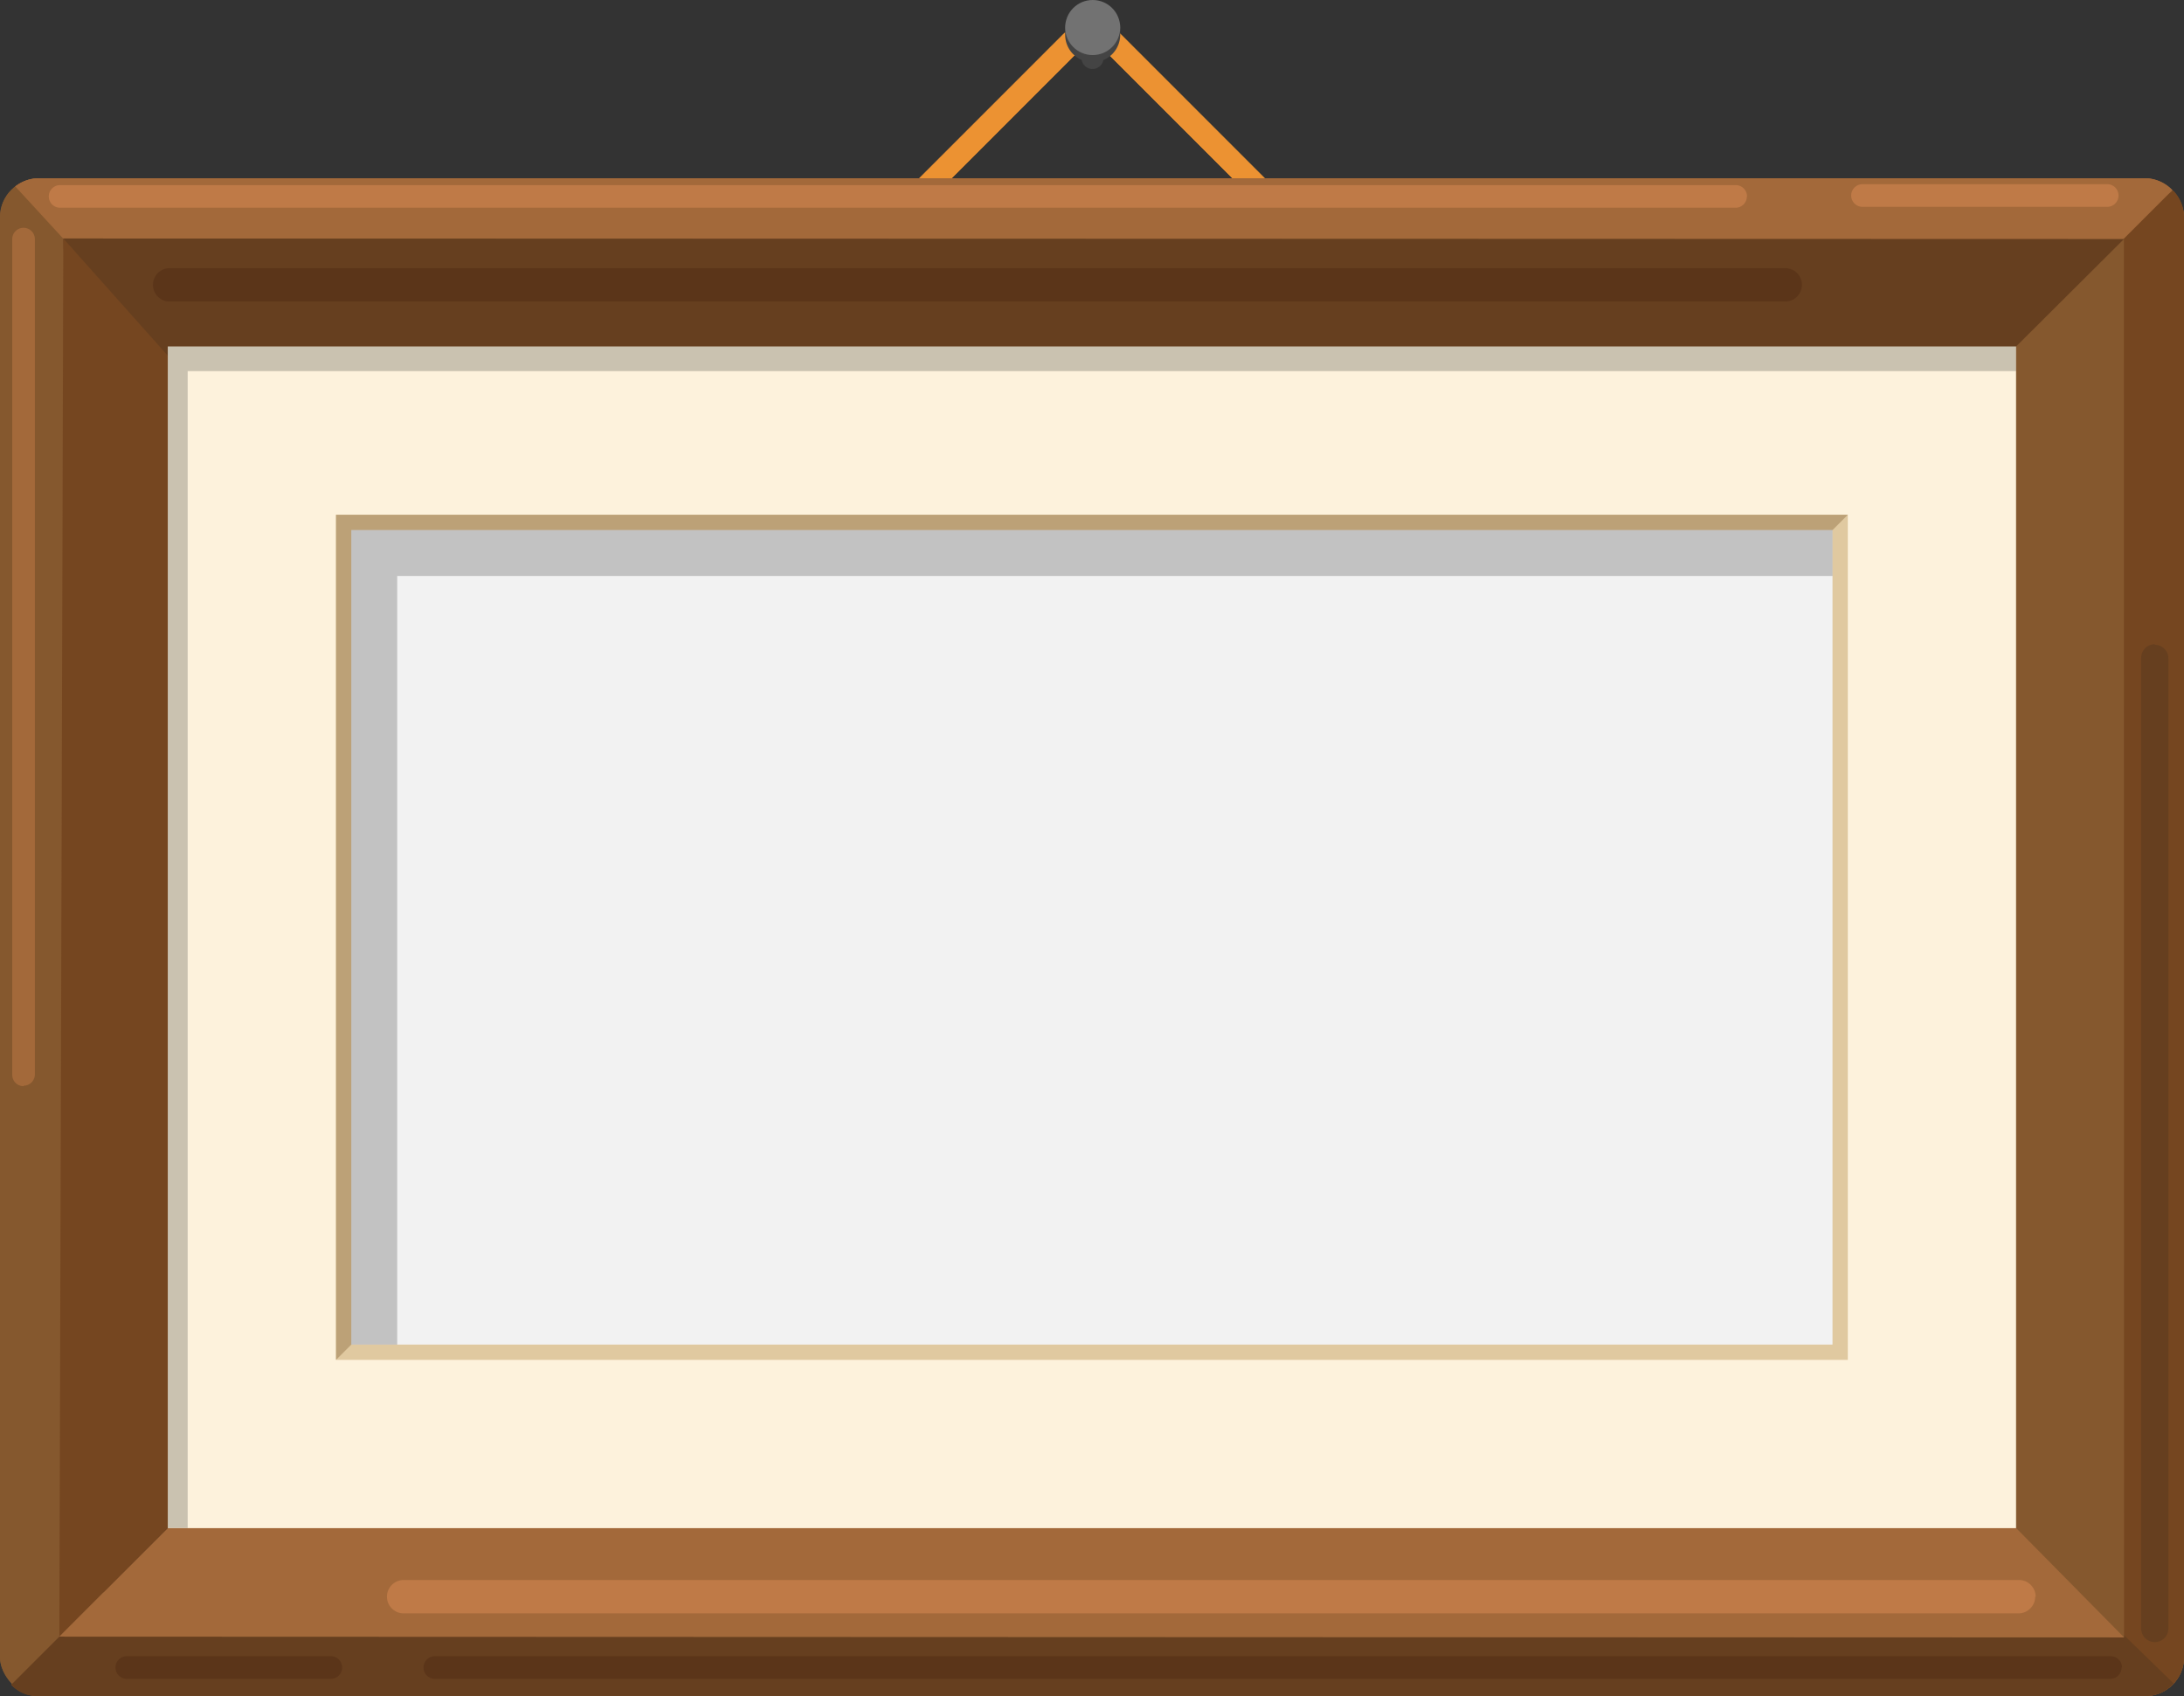 <svg xmlns="http://www.w3.org/2000/svg" viewBox="0 0 142.79 110.872"><rect x="0" y="0" width="142.79" height="110.872" fill="#333333" stroke="none"/><title>Depositphotos_122856508_05</title><g data-name="Layer 2"><path d="M98.13 27.09L73.34 2.3a2.75 2.75 0 0 0-3.89 0L44.66 27.09a2.75 2.75 0 0 0 0 3.89l24.79 24.8a2.75 2.75 0 0 0 3.89 0L98.13 31a2.75 2.75 0 0 0 0-3.91zm-1.06 2.83l-24.79 24.8a1.25 1.25 0 0 1-1.77 0L45.72 29.93a1.25 1.25 0 0 1 0-1.77l24.79-24.8a1.25 1.25 0 0 1 1.77 0l24.79 24.79a1.25 1.25 0 0 1 0 1.77z" fill="#ec9232"/><rect y="11.67" width="142.79" height="99.19" rx="2.53" ry="2.53" fill="#85582e"/><path d="M142.08 12.46S.78 110.15.74 110.12a2.52 2.52 0 0 0 1.79.74h137.73a2.53 2.53 0 0 0 2.53-2.53V14.2a2.52 2.52 0 0 0-.71-1.74z" fill="#754620"/><path d="M72.25 83.43s47.82-48.78 63.78-65l6-6a2.52 2.52 0 0 0-1.82-.78H2.53a2.51 2.51 0 0 0-1.53.54l5.74 6.24z" fill="#a3693a"/><path d="M49.61 61.48C33.41 77.68 16.94 93.92.74 110.12a2.23 2.23 0 0 0 1.7.74h138a2.48 2.48 0 0 0 1.67-.82L136 104.1z" fill="#663f1f"/><path fill="#85582e" d="M3.88 106.98l.26-91.39 134.72.04.01 91.4-134.99-.05z"/><path fill="#663f1f" d="M6.75 104.11L4.14 15.59l134.72.04-7.05 7.02L6.75 104.11z"/><path fill="#754620" d="M3.88 106.98l.26-91.39 42.84 48.05-43.1 43.34z"/><path fill="#a3693a" d="M3.88 106.98l45.71-45.71 82.22 38.61 7.06 7.15-134.99-.05z"/><path fill="#fdf2dc" d="M10.97 22.65h120.84v77.24H10.97z"/><path fill="#e0c9a0" d="M21.97 33.65h98.84v55.24H21.97z"/><path fill="#bca177" d="M21.97 88.89V33.65h98.84l-1 1-96.84 53.24-1 1z"/><path fill="#f2f2f2" d="M22.97 34.65h96.84v53.24H22.97z"/><path d="M12.27 24.26h119.54v-1.61H10.97v77.23h1.3V24.26z" opacity=".2"/><path d="M114.21 12.84a.74.74 0 0 1-.74.74H3.93a.74.74 0 0 1-.74-.74.74.74 0 0 1 .74-.74h109.55a.74.74 0 0 1 .74.74z" fill="#bf7a47"/><path d="M133.06 104.37a1.09 1.09 0 0 1-1.09 1.09H26.39a1.09 1.09 0 0 1-1.09-1.09 1.09 1.09 0 0 1 1.09-1.09H132a1.09 1.09 0 0 1 1.09 1.09z" fill="#bf7a47"/><path d="M117.81 18.62a1.09 1.09 0 0 1-1.09 1.09H11.14A1.09 1.09 0 0 1 10 18.62a1.09 1.09 0 0 1 1.09-1.09h105.63a1.09 1.09 0 0 1 1.09 1.09z" fill="#5b3519"/><path d="M138.71 109a.74.74 0 0 1-.74.74H28.43a.74.74 0 0 1-.74-.74.74.74 0 0 1 .74-.74H138a.74.74 0 0 1 .74.74z" fill="#5b3519"/><path d="M22.37 109a.74.74 0 0 1-.74.74H8.29a.74.74 0 0 1-.74-.74.74.74 0 0 1 .74-.74h13.34a.74.74 0 0 1 .74.74z" fill="#5b3519"/><path d="M1.54 71a.74.74 0 0 1-.74-.74V15.63a.74.74 0 0 1 .74-.74.74.74 0 0 1 .74.74v54.6a.74.74 0 0 1-.74.74z" fill="#a3693a"/><path d="M138.51 12.78a.74.74 0 0 1-.74.74h-16a.74.74 0 0 1-.74-.74.74.74 0 0 1 .74-.74h16a.74.74 0 0 1 .74.74z" fill="#bf7a47"/><path d="M140.88 42.15a.89.89 0 0 1 .89.89v63.41a.89.89 0 0 1-.89.89.89.89 0 0 1-.89-.89V43a.89.89 0 0 1 .89-.89z" fill="#663f1f"/><path d="M25.97 37.65h93.84v-3H22.97v53.24h3V37.65z" opacity=".2"/><path d="M98.13 27.09L73.34 2.3a2.75 2.75 0 0 0-3.89 0L44.66 27.09a2.75 2.75 0 0 0 0 3.89l24.79 24.8a2.75 2.75 0 0 0 3.89 0L98.13 31a2.75 2.75 0 0 0 0-3.91zm-1.06 2.83l-24.79 24.8a1.25 1.25 0 0 1-1.77 0L45.72 29.93a1.25 1.25 0 0 1 0-1.77l24.79-24.8a1.25 1.25 0 0 1 1.77 0l24.79 24.79a1.25 1.25 0 0 1 0 1.77z" fill="#ec9232"/><path d="M72.15 3.79a.72.72 0 0 1-.72.72.72.72 0 0 1-.72-.72v-3a.72.72 0 0 1 .72-.72.72.72 0 0 1 .72.72z" fill="#444"/><path d="M73.24 2.27a1.8 1.8 0 1 1-3.6 0v-.53a1.76 1.76 0 0 1 1.8-1.27 1.69 1.69 0 0 1 1.8 1.19v.61z" fill="#444"/><circle cx="71.44" cy="1.8" r="1.8" fill="#727272"/><rect y="11.67" width="142.79" height="99.19" rx="2.53" ry="2.53" fill="#85582e"/><path d="M142.08 12.46S.78 110.15.74 110.12a2.52 2.52 0 0 0 1.79.74h137.73a2.53 2.53 0 0 0 2.53-2.53V14.2a2.52 2.52 0 0 0-.71-1.74z" fill="#754620"/><path d="M72.25 83.43s47.82-48.78 63.78-65l6-6a2.52 2.52 0 0 0-1.82-.78H2.53a2.51 2.51 0 0 0-1.53.54l5.74 6.24z" fill="#a3693a"/><path d="M49.61 61.48C33.41 77.68 16.94 93.92.74 110.12a2.23 2.23 0 0 0 1.7.74h138a2.48 2.48 0 0 0 1.67-.82L136 104.1z" fill="#663f1f"/><path fill="#85582e" d="M3.88 106.98l.26-91.39 134.72.04.01 91.4-134.99-.05z"/><path fill="#663f1f" d="M6.75 104.11L4.14 15.59l134.72.04-7.05 7.02L6.75 104.11z"/><path fill="#754620" d="M3.88 106.98l.26-91.39 42.84 48.05-43.1 43.34z"/><path fill="#a3693a" d="M3.88 106.98l45.71-45.71 82.22 38.61 7.06 7.15-134.99-.05z"/><path fill="#fdf2dc" d="M10.97 22.65h120.84v77.24H10.97z"/><path fill="#e0c9a0" d="M21.97 33.65h98.84v55.24H21.97z"/><path fill="#bca177" d="M21.97 88.89V33.65h98.84l-1 1-96.84 53.24-1 1z"/><path fill="#f2f2f2" d="M22.97 34.65h96.84v53.24H22.97z"/><path d="M12.27 24.26h119.54v-1.61H10.97v77.23h1.3V24.26z" opacity=".2"/><path d="M114.21 12.84a.74.74 0 0 1-.74.74H3.93a.74.74 0 0 1-.74-.74.74.74 0 0 1 .74-.74h109.55a.74.74 0 0 1 .74.74z" fill="#bf7a47"/><path d="M133.06 104.37a1.09 1.09 0 0 1-1.09 1.09H26.39a1.09 1.09 0 0 1-1.09-1.09 1.09 1.09 0 0 1 1.09-1.09H132a1.09 1.09 0 0 1 1.09 1.09z" fill="#bf7a47"/><path d="M117.81 18.62a1.09 1.09 0 0 1-1.09 1.09H11.14A1.09 1.09 0 0 1 10 18.62a1.09 1.09 0 0 1 1.09-1.09h105.63a1.09 1.09 0 0 1 1.09 1.09z" fill="#5b3519"/><path d="M138.71 109a.74.74 0 0 1-.74.74H28.43a.74.74 0 0 1-.74-.74.74.74 0 0 1 .74-.74H138a.74.74 0 0 1 .74.74z" fill="#5b3519"/><path d="M22.37 109a.74.74 0 0 1-.74.74H8.29a.74.74 0 0 1-.74-.74.74.74 0 0 1 .74-.74h13.34a.74.74 0 0 1 .74.74z" fill="#5b3519"/><path d="M1.54 71a.74.74 0 0 1-.74-.74V15.63a.74.74 0 0 1 .74-.74.74.74 0 0 1 .74.74v54.6a.74.74 0 0 1-.74.74z" fill="#a3693a"/><path d="M138.51 12.78a.74.74 0 0 1-.74.74h-16a.74.74 0 0 1-.74-.74.74.74 0 0 1 .74-.74h16a.74.74 0 0 1 .74.74z" fill="#bf7a47"/><path d="M140.88 42.15a.89.89 0 0 1 .89.89v63.41a.89.89 0 0 1-.89.89.89.89 0 0 1-.89-.89V43a.89.89 0 0 1 .89-.89z" fill="#663f1f"/><path d="M25.97 37.65h93.84v-3H22.97v53.24h3V37.65z" opacity=".2"/></g></svg>